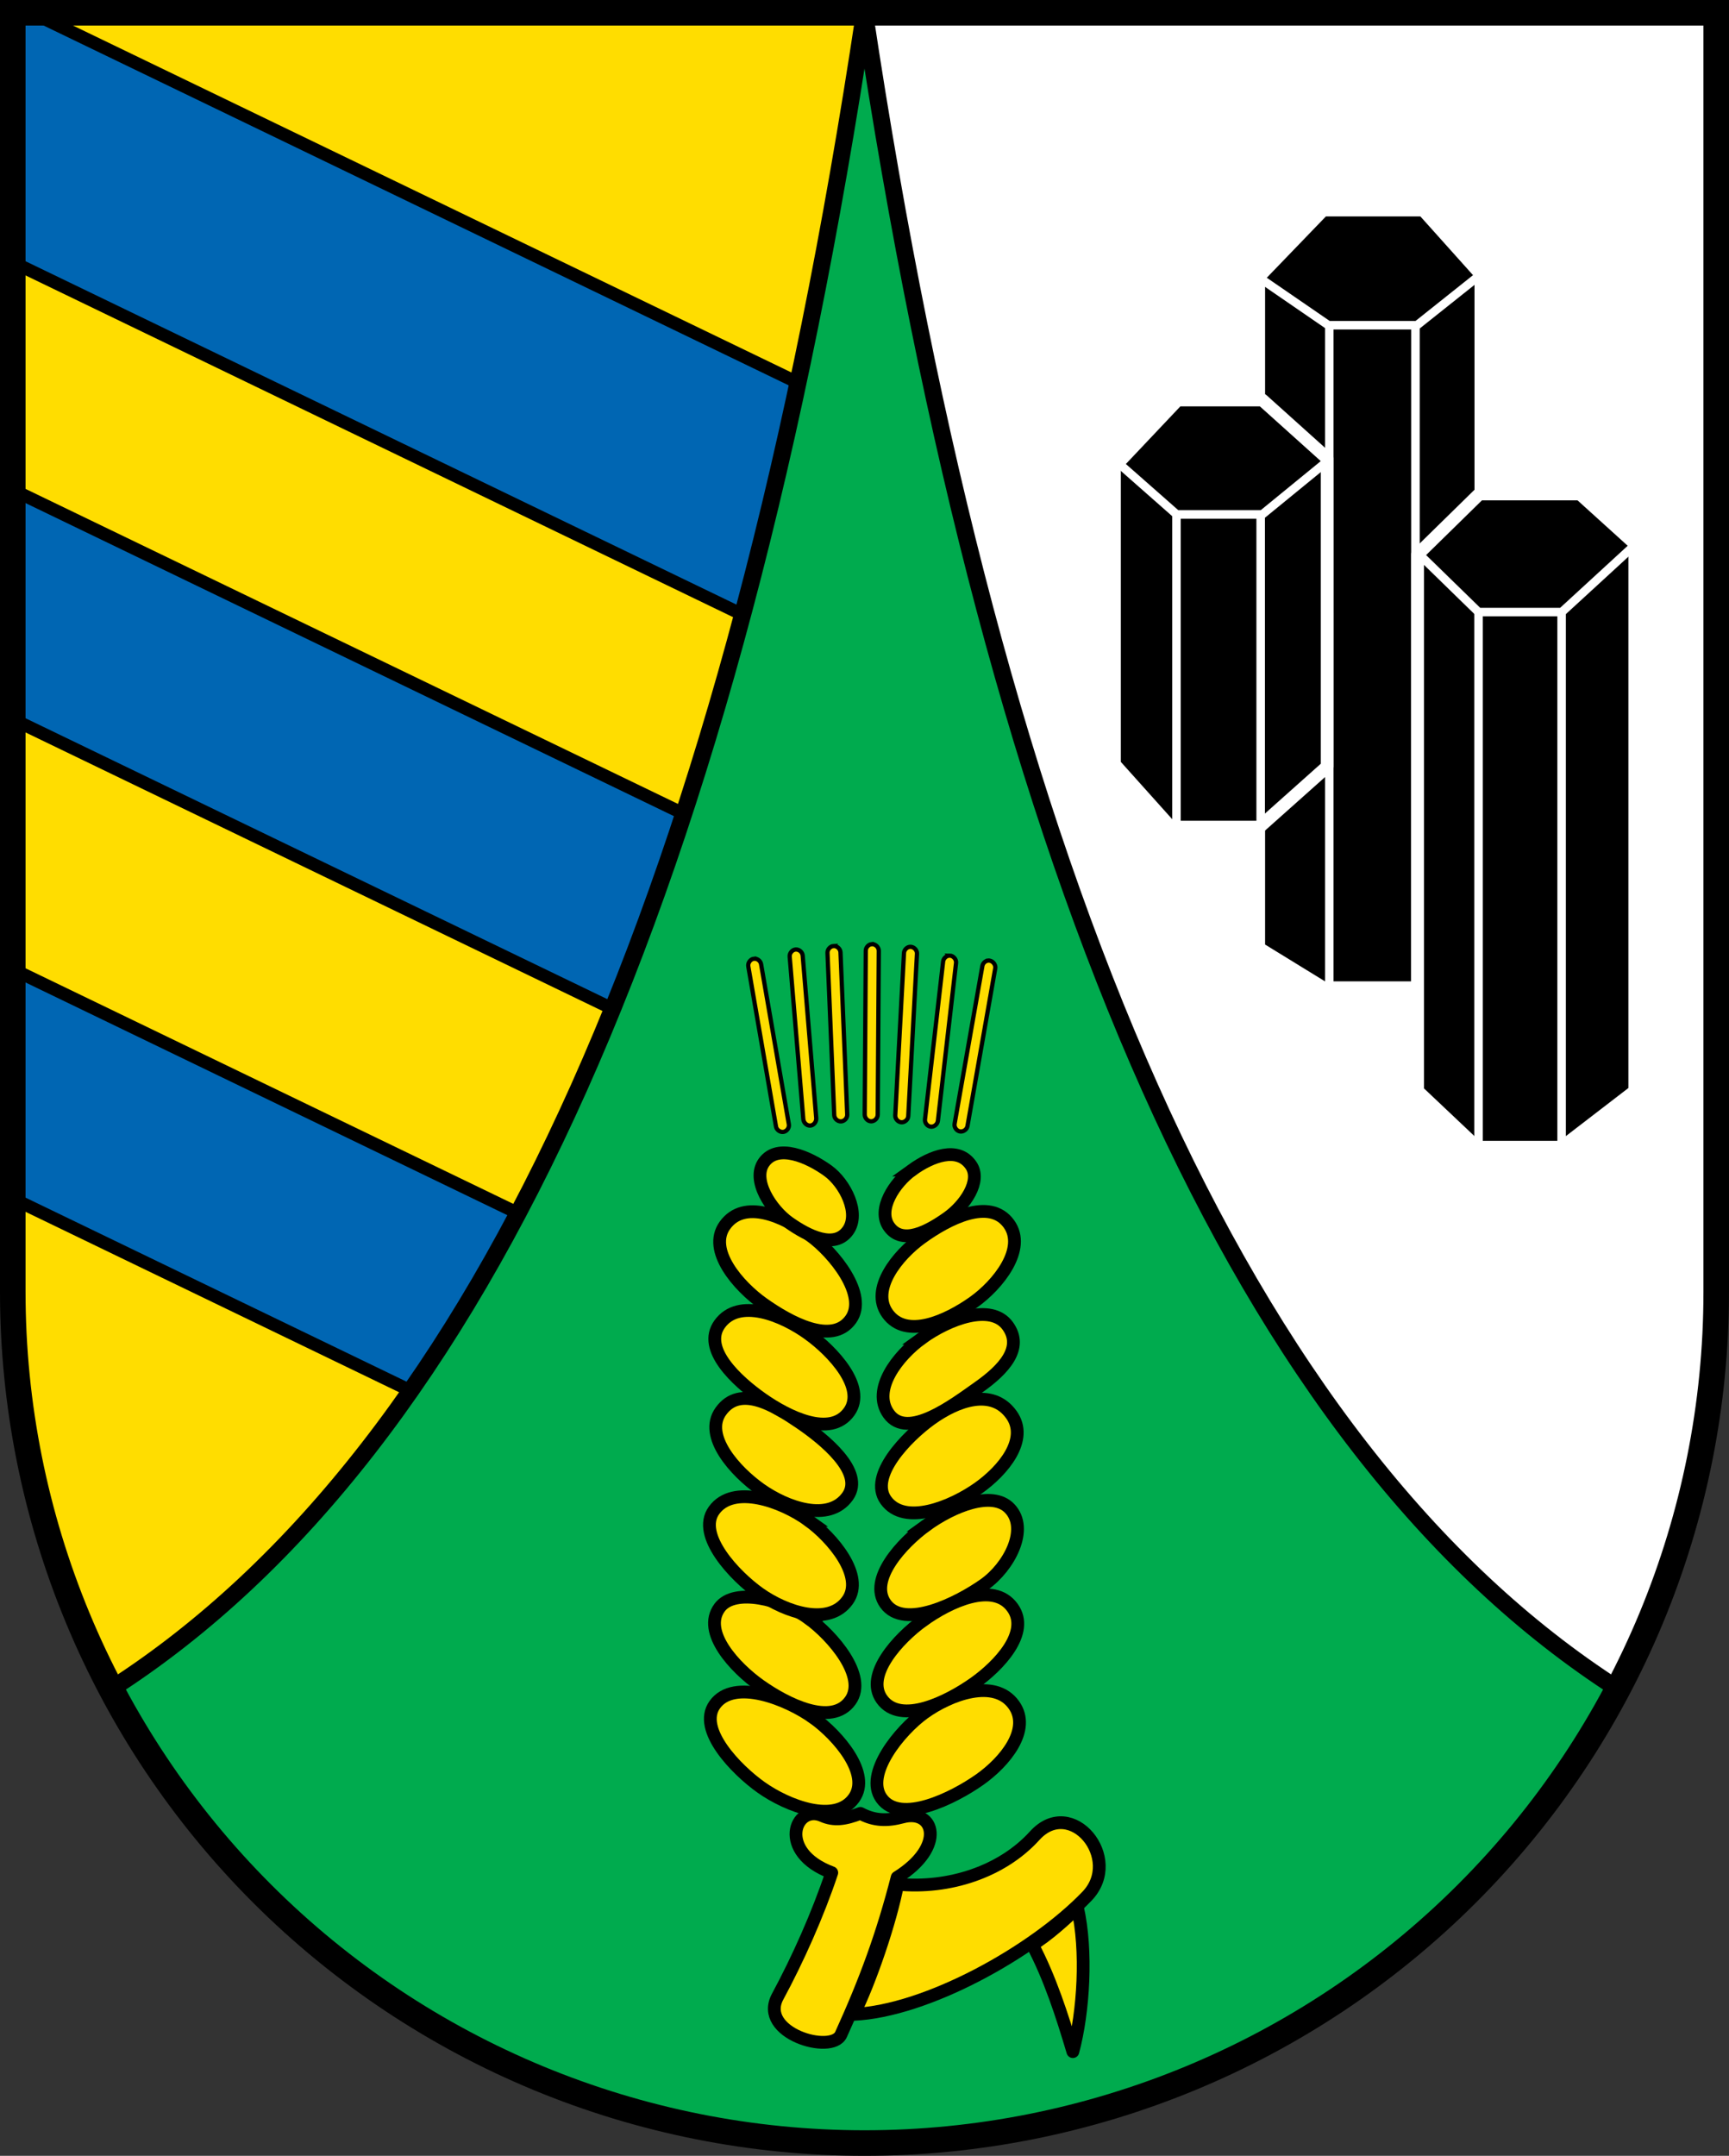 <?xml version="1.0" encoding="UTF-8"?>
<svg width="203mm" height="253mm" version="1.1" viewBox="0 0 203 253" xmlns="http://www.w3.org/2000/svg">
 <rect x="0" y="0" width="203" height="253" fill="#333333" stroke="none"/>
 <title>Wappen von Girkenroth</title>
 <g transform="translate(-7.987 -18.224)">
  <g>
   <path d="m9.487 19.725 3.87e-4 150.117c6.82916e-5 26.49 10.536 51.896 29.289 70.627 18.753 18.732 44.189 29.255 70.71 29.255 26.522 8e-5 51.957-10.523 70.711-29.255 18.754-18.732 29.289-44.137 29.289-70.628l-6e-5 -150.117z" fill="#00ab4e"/>
   <path d="m109.487 19.725c-15.352 102.28-44.559 168.535-88.419 196.693-6.257-11.677-11.581-29.962-11.581-41.693v-155z" fill="#fd0"/>
   <path d="m109.487 19.725c15.352 102.28 44.559 168.535 88.419 196.693 6.257-11.677 11.581-29.962 11.581-41.693v-155z" fill="#fff"/>
  </g>
  <g fill="#0066b3" stroke="#000" stroke-width="1.5">
   <path d="m9.491 131.968v26.916l46.706 22.551c4.431-6.352 8.635-13.296 12.612-20.828z"/>
   <path d="m9.491 75.71v26.915l70.422 33.987c2.937-7.224 5.718-14.857 8.345-22.886z"/>
   <path d="m9.491 19.728v29.263l85.681 41.367c2.318-8.682 4.485-17.757 6.503-27.218l-89.935-43.411z"/>
  </g>
  <g stroke="#fff" stroke-linecap="round" stroke-linejoin="round">
   <path d="m181.858 131.29-6.172 2.852h-12.344l-7.572-4.652-2e-13 -78.767 7.572-7.852h11.744l6.772 7.552z" stroke-width="1.5"/>
   <path d="m181.757 50.498-7.4 5.892-10.407-5e-14 -7.684-5.278" fill="none"/>
   <path d="m164.057 56.604v77.525" fill="none"/>
   <path d="m163.807 108.192-7.97 7.104-10.392-2e-13 -6.612-7.372v-34.919l7.414-7.839 9.95 3e-14 7.609 6.837z" stroke-width="1.5"/>
  </g>
  <g fill="none" stroke="#fff" stroke-linecap="round" stroke-linejoin="round">
   <path d="m164.035 72.186-7.846 6.409h-10.051l-6.512-5.735"/>
   <path d="m146.112 78.636v36.364"/>
   <path d="m156 78.636v36.364"/>
   <path d="m174.173 56.659v77.525"/>
  </g>
  <path d="m199.925 146.279-8.557 6.577-9.98-2e-13 -6.96-6.577-2e-13 -62.988 7.244-7.096h11.823l6.431 5.821z" stroke="#fff" stroke-linecap="round" stroke-linejoin="round" stroke-width="1.5"/>
  <g fill="none" stroke="#fff" stroke-linecap="round" stroke-linejoin="round">
   <path d="m199.941 82.174-8.584 7.88h-9.785l-6.747-6.577"/>
   <path d="m181.58 90.154v62.339"/>
   <path d="m191.334 90.155v62.334"/>
  </g>
  <g fill="#fd0" stroke="#000">
   <g stroke-width="1.5">
    <g>
     <path d="m116.455 219.273c3.124-2.262 8.308-4.115 10.559-0.983 2.089 2.908-1.063 6.706-3.986 8.774-3.09 2.187-9.348 5.287-11.547 2.205-2.031-2.846 2.143-7.946 4.975-9.997z"/>
     <path d="m116.309 208.443c3.124-2.262 8.308-4.682 10.559-1.55 2.089 2.908-1.583 6.8-4.506 8.869-3.09 2.187-8.639 4.956-10.839 1.875-2.031-2.846 1.954-7.143 4.786-9.194z"/>
     <path d="m116.737 197.23c3.124-2.262 7.756-4.133 9.805-1.972 2.27 2.395-0.072 6.849-2.995 8.918-3.09 2.187-9.402 5.336-11.602 2.254-2.031-2.846 1.961-7.149 4.793-9.2z"/>
     <path d="m117.256 184.794c3.124-2.262 7.224-3.687 9.474-0.554 2.089 2.908-0.97 6.565-3.893 8.634-3.09 2.187-8.646 4.485-10.846 1.403-2.031-2.846 2.433-7.432 5.265-9.483z"/>
     <path d="m116.217 175.277c3.124-2.262 8.13-4.163 10.088-1.452 1.86 2.575-0.45 5.101-3.373 7.169-3.09 2.187-8.41 6.233-10.61 3.152-2.031-2.846 1.063-6.818 3.895-8.869z"/>
     <path d="m116.168 163.5c3.124-2.262 8.027-4.773 10.277-1.641 2.089 2.908-1.254 7.132-4.176 9.201-3.09 2.187-7.891 4.391-10.09 1.309-2.031-2.846 1.157-6.818 3.989-8.869z"/>
     <path d="m115.066 155.534c2.241-1.614 5.365-2.837 6.925-0.563 1.262 1.839-0.703 4.719-2.799 6.195-2.217 1.561-5.24 3.227-6.817 1.028-1.457-2.031 0.661-5.196 2.692-6.66z"/>
     <path d="m103.556 219.869c-3.124-2.262-9.395-4.73-11.645-1.597-2.089 2.908 2.528 7.651 5.451 9.719 3.09 2.187 8.686 4.342 10.886 1.26 2.031-2.846-1.859-7.332-4.691-9.383z"/>
     <path d="m102.899 208.141c-3.124-2.262-8.686-3.596-10.417-1.266-2.135 2.874 1.819 7.084 4.742 9.152 3.09 2.187 8.403 4.862 10.602 1.78 2.031-2.846-2.096-7.615-4.928-9.666z"/>
     <path d="m102.896 196.645c-3.124-2.262-8.83-4.301-11.08-1.168-2.089 2.908 2.435 7.699 5.357 9.768 3.09 2.187 8.127 3.871 10.326 0.789 2.031-2.846-1.772-7.338-4.604-9.389z"/>
     <path d="m101.858 185.154c-2.982-2.026-6.987-4.443-9.238-1.31-2.089 2.908 1.726 7.085 4.649 9.154 3.09 2.187 8.032 3.918 10.232 0.836 2.031-2.846-2.751-6.715-5.643-8.68z"/>
     <path d="m102.943 174.787c-3.124-2.262-8.216-4.301-10.466-1.168-2.089 2.908 2.01 6.66 4.932 8.729 3.09 2.187 8.08 4.627 10.279 1.545 2.031-2.846-1.913-7.054-4.745-9.105z"/>
     <path d="m103.087 163.198c-3.124-2.262-7.743-4.301-9.994-1.168-2.089 2.908 1.584 7.132 4.507 9.201 3.09 2.187 8.08 4.911 10.279 1.829 2.031-2.846-1.961-7.81-4.793-9.861z"/>
     <path d="m105.181 155.61c-2.241-1.614-5.878-3.224-7.492-0.989-1.498 2.075 0.845 5.617 2.941 7.093 2.217 1.561 5.334 3.133 6.912 0.934 1.457-2.031-0.33-5.574-2.361-7.038z"/>
    </g>
    <g stroke-linejoin="round">
     <path d="m104.534 231.308c1.387 0.614 2.674 0.422 4.469-0.273 1.65 0.89 3.183 0.898 4.972 0.419 3.688-0.986 5.147 3.461-0.652 7.094-1.732 6.726-3.716 12.121-6.592 18.438-1.089 2.393-9.757-0.158-7.438-4.453 2.344-4.343 4.7-9.588 6.352-14.537-6.489-2.409-4.323-8.11-1.109-6.688z"/>
     <path d="m113.378 239.347c6.043 0.59 12.268-1.475 16.09-5.693 4.298-4.744 10.401 2.676 6.136 7.105-6.37 6.615-18.903 13.482-27.378 13.861 1.881-3.738 4.321-10.882 5.152-15.273z"/>
     <path d="m129.204 246.448c1.661-1.001 4.015-3.069 5.28-4.382 1.169 5.068 0.717 12.315-0.534 16.928-1.24-4.163-2.675-8.635-4.746-12.546z"/>
    </g>
   </g>
   <g stroke-width=".5">
    <path d="m123.974 130.955c-0.321 0.047-0.591 0.319-0.647 0.638l-3.262 18.522c-0.07 0.395 0.225 0.819 0.62 0.89 0.395 0.071 0.82-0.225 0.89-0.62l3.262-18.522c0.085-0.482-0.379-0.979-0.863-0.908z" color="#000000" style="text-decoration-line:none;text-indent:0;text-transform:none"/>
    <path d="m119.473 130.371c-0.374 0.003-0.712 0.32-0.755 0.692l-2.13 18.522c-0.046 0.402 0.27 0.814 0.672 0.859 0.403 0.045 0.8-0.286 0.846-0.689l2.13-18.522c0.05-0.432-0.329-0.866-0.764-0.863z" color="#000000" style="text-decoration-line:none;text-indent:0;text-transform:none"/>
    <path d="m114.842 129.337c-0.373 0.022-0.699 0.355-0.719 0.728l-1.024 19.061c-0.021 0.4 0.323 0.783 0.723 0.804 0.4 0.021 0.783-0.323 0.804-0.723l1.024-19.061c0.023-0.43-0.379-0.834-0.809-0.809z" color="#000000" style="text-decoration-line:none;text-indent:0;text-transform:none"/>
    <path d="m110.32 129.026c-0.372 0.04-0.681 0.39-0.683 0.764l-0.126 19.232c-0.003 0.408 0.346 0.792 0.755 0.797 0.408 0.005 0.77-0.371 0.773-0.779l0.126-19.232c0.003-0.434-0.413-0.828-0.845-0.782z" color="#000000" style="text-decoration-line:none;text-indent:0;text-transform:none"/>
    <path d="m96.526 130.732c-0.422 0.037-0.755 0.482-0.683 0.899l3.253 18.8c0.068 0.395 0.49 0.693 0.885 0.625 0.395-0.068 0.693-0.49 0.625-0.885l-3.262-18.8c-0.065-0.374-0.439-0.671-0.818-0.638z" color="#000000" style="text-decoration-line:none;text-indent:0;text-transform:none"/>
    <path d="m101.395 129.654c-0.4 0.037-0.726 0.435-0.692 0.836l1.6 19.07c0.035 0.419 0.409 0.793 0.827 0.758 0.419-0.035 0.726-0.465 0.691-0.884l-1.591-19.07c-0.034-0.406-0.43-0.748-0.836-0.71z" color="#000000" style="text-decoration-line:none;text-indent:0;text-transform:none"/>
    <path d="m105.869 129.243c-0.403 0.019-0.745 0.406-0.728 0.809l0.791 19.043c0.017 0.4 0.395 0.749 0.795 0.733 0.4-0.016 0.749-0.395 0.732-0.795l-0.791-19.043c-0.017-0.406-0.394-0.765-0.8-0.746z" color="#000000" style="text-decoration-line:none;text-indent:0;text-transform:none"/>
   </g>
  </g>
  <path d="m9.487 19.725 3.87e-4 150.117c6.82916e-5 26.49 10.536 51.896 29.289 70.627 18.753 18.732 44.189 29.255 70.71 29.255 26.522 8e-5 51.957-10.523 70.711-29.255 18.754-18.732 29.289-44.137 29.289-70.628l-6e-5 -150.117z" fill="none" stroke="#000" stroke-linecap="square" stroke-miterlimit="8" stroke-width="3"/>
  <path d="m21.068 216.418c43.86-28.158 73.067-94.413 88.419-196.693 15.352 102.28 44.559 168.535 88.419 196.693" fill="none" stroke="#000" stroke-width="2"/>
 </g>
</svg>

